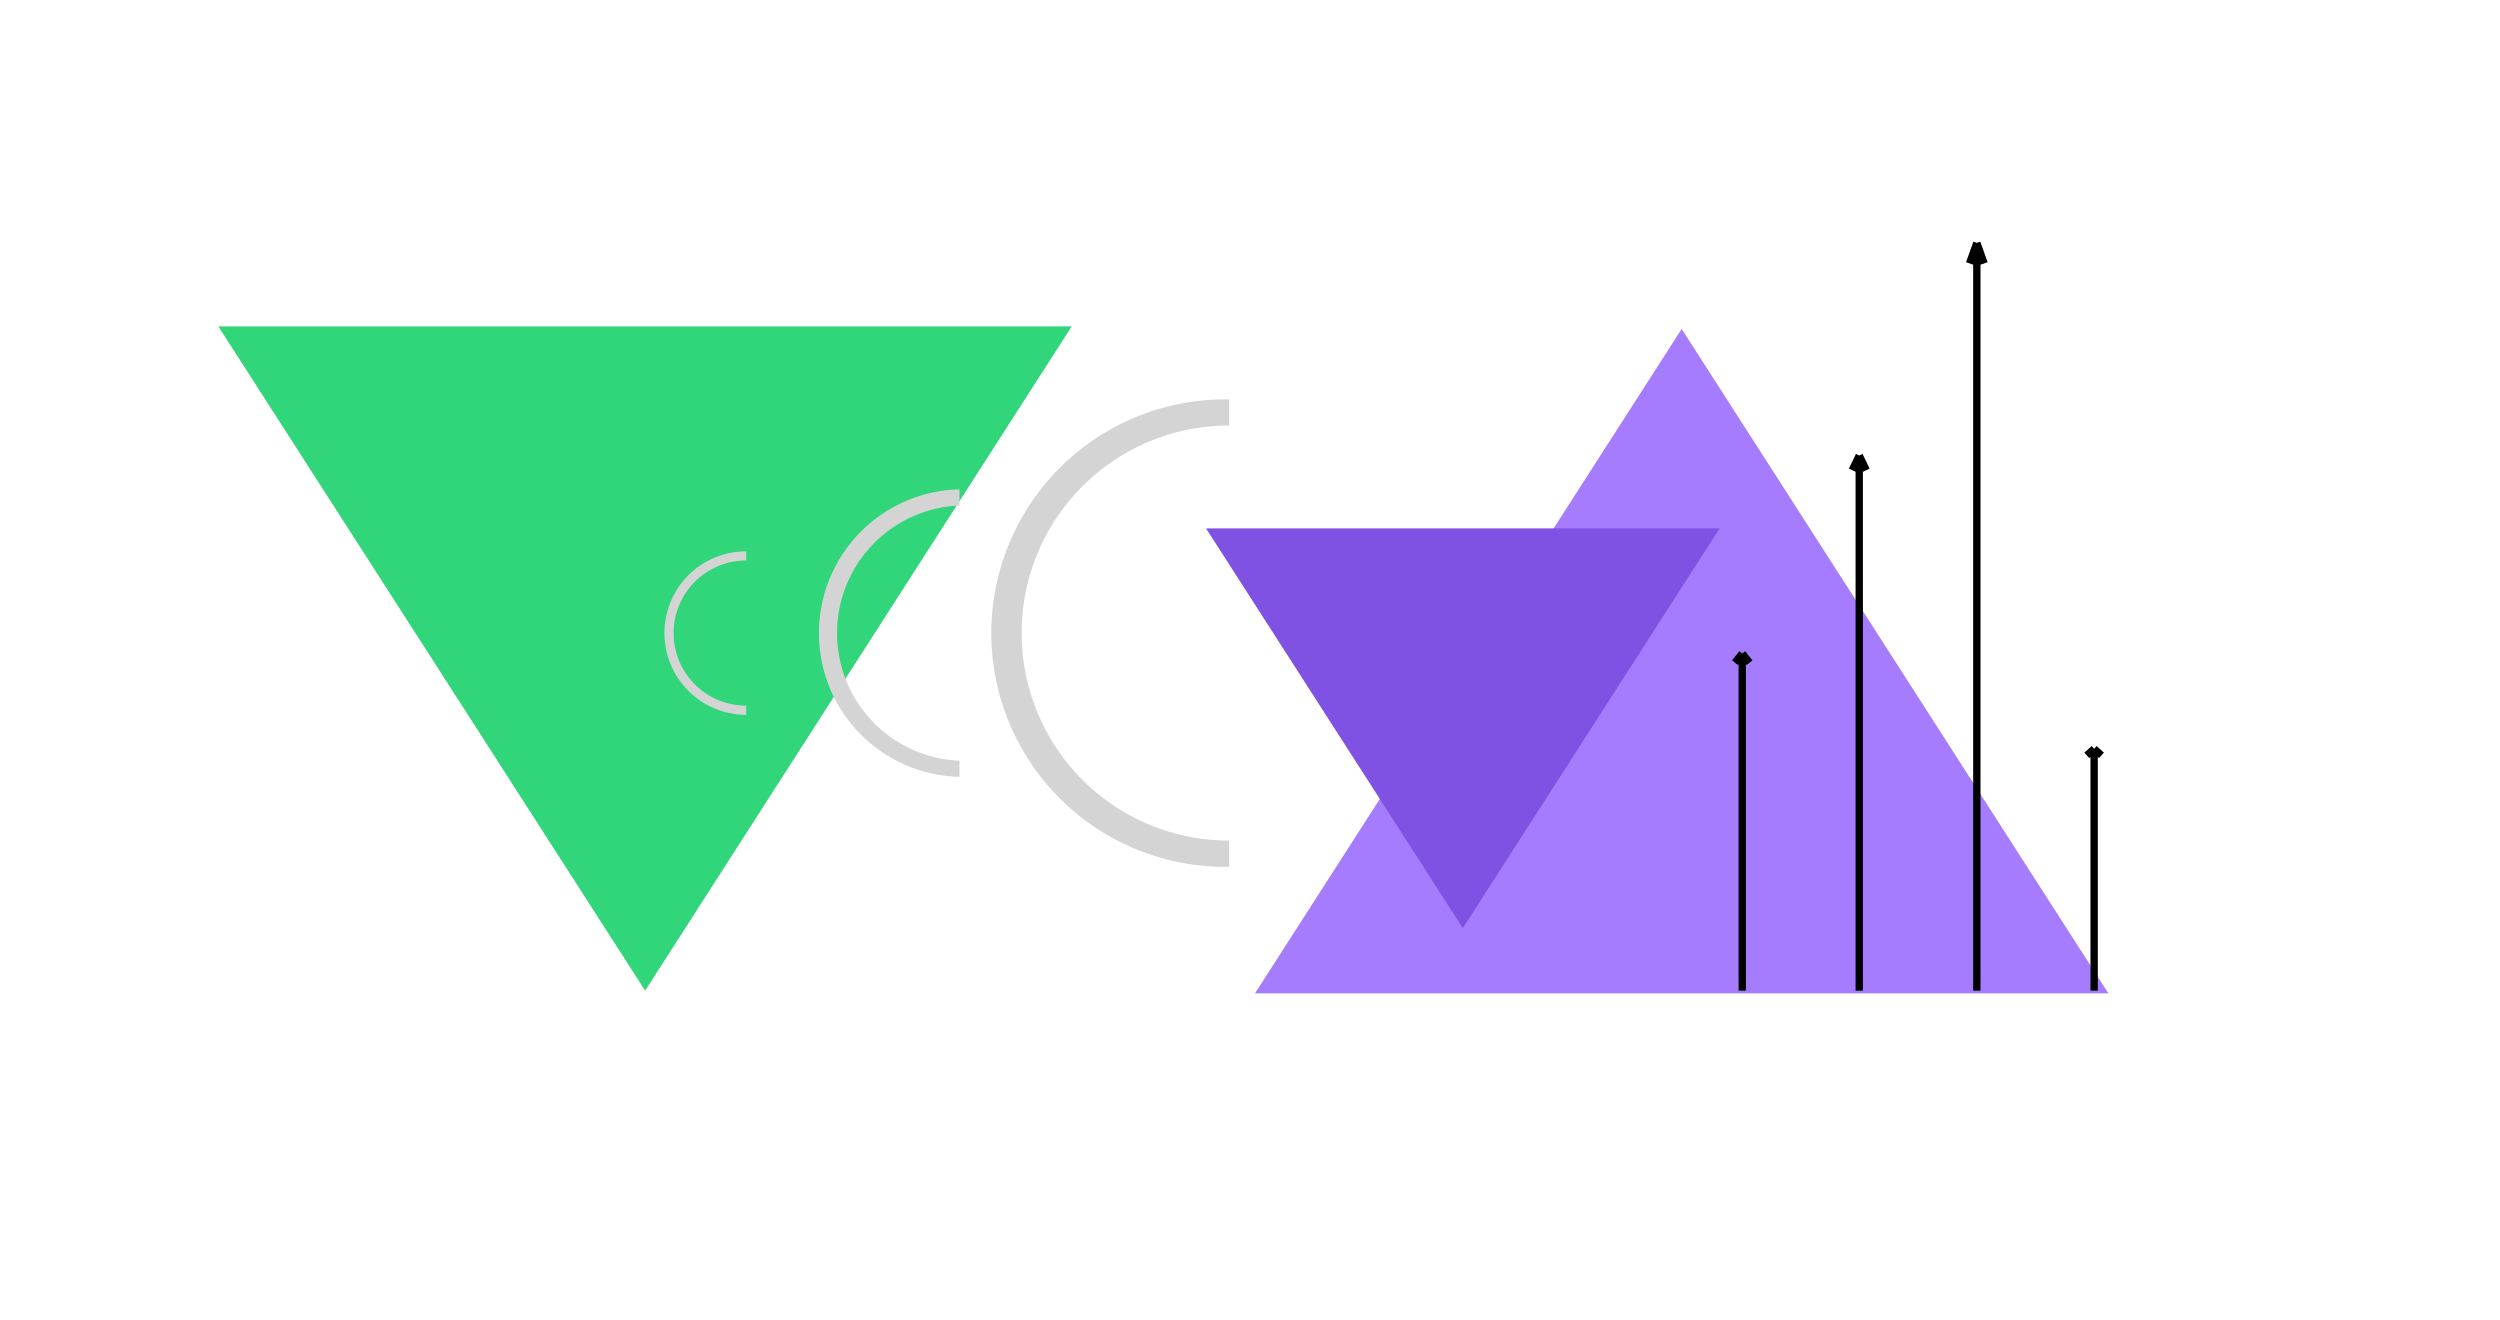 <svg width="341" height="180" fill="none" xmlns="http://www.w3.org/2000/svg">
  <path d="M229.38 44.87l58.2 90.62h-116.4l58.2-90.62z" fill="#A57CFE"/>
  <path d="M88 135.13L29.78 44.52h116.4L88 135.12z" fill="#31D67B"/>
  <path d="M199.53 126.6l35.03-54.53H164.5l35.02 54.52z" fill="#8052E4"/>
  <path d="M167.66 118.23a31.88 31.88 0 110-63.75v3.56a28.3 28.3 0 100 56.62v3.57zM130.87 105.96a19.61 19.61 0 010-39.21v2.2a17.42 17.42 0 000 34.81v2.2zM101.78 97.5a11.15 11.15 0 110-22.3v1.25a9.9 9.9 0 000 19.8v1.25z" fill="#D4D4D4"/>
  <path d="M253.6 135.13v-73m0 0l-.96 2m.96-2l.97 2M269.64 135.13v-102m0 0l-1 2.8m1-2.8l1 2.8M237.64 135.13v-46m0 0l-1 1.26m1-1.26l1 1.26M285.64 135.13v-33m0 0l-1 .9m1-.9l1 .9" stroke="#000"/>
</svg>
